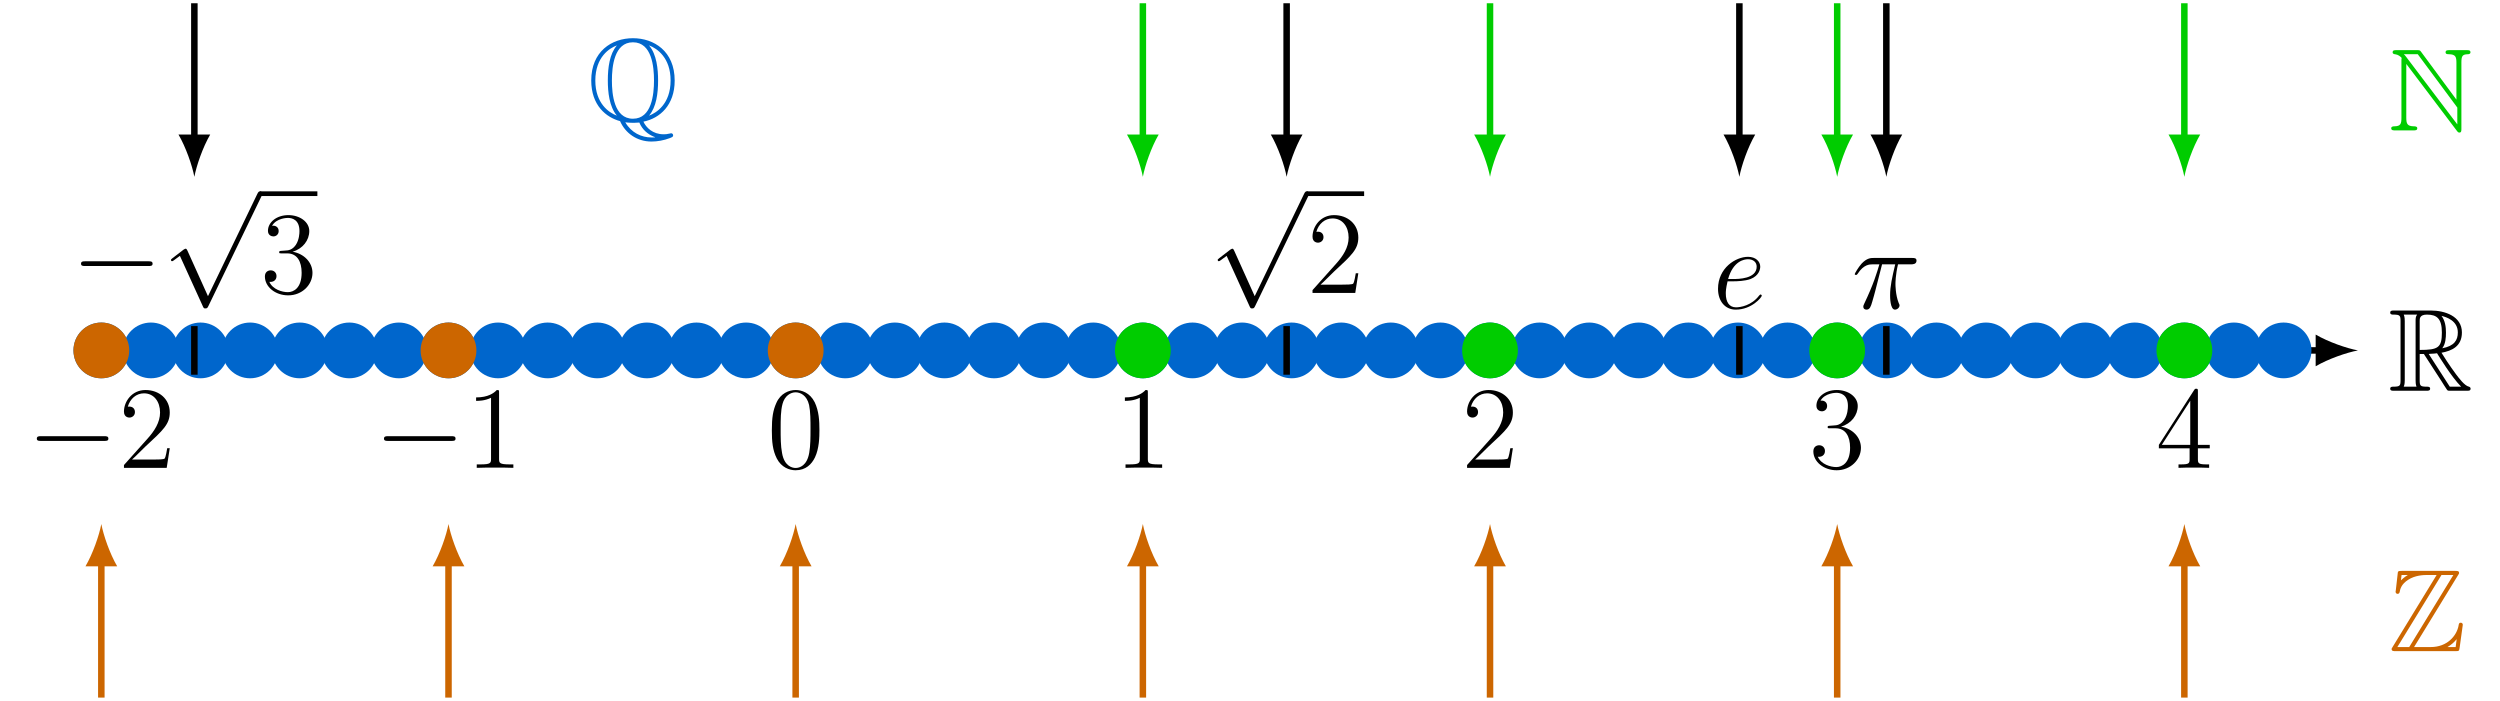 <?xml version="1.0" encoding="UTF-8"?>
<svg xmlns="http://www.w3.org/2000/svg" xmlns:xlink="http://www.w3.org/1999/xlink" width="306.19" height="85.836" viewBox="0 0 306.19 85.836">
<defs>
<g>
<g id="glyph-0-0">
<path d="M 9.453 -3.297 C 9.703 -3.297 9.953 -3.297 9.953 -3.578 C 9.953 -3.875 9.703 -3.875 9.453 -3.875 L 1.688 -3.875 C 1.453 -3.875 1.188 -3.875 1.188 -3.578 C 1.188 -3.297 1.453 -3.297 1.688 -3.297 Z M 9.453 -3.297 "/>
</g>
<g id="glyph-0-1">
<path d="M 5.578 12.266 L 3.062 6.688 C 2.953 6.453 2.891 6.453 2.844 6.453 C 2.828 6.453 2.75 6.453 2.594 6.562 L 1.234 7.609 C 1.047 7.75 1.047 7.781 1.047 7.828 C 1.047 7.906 1.094 7.984 1.188 7.984 C 1.281 7.984 1.516 7.781 1.672 7.672 C 1.766 7.609 1.984 7.438 2.141 7.328 L 4.969 13.547 C 5.062 13.766 5.141 13.766 5.266 13.766 C 5.484 13.766 5.516 13.688 5.625 13.484 L 12.141 0 C 12.234 -0.203 12.234 -0.266 12.234 -0.281 C 12.234 -0.438 12.125 -0.578 11.953 -0.578 C 11.828 -0.578 11.734 -0.5 11.625 -0.266 Z M 5.578 12.266 "/>
</g>
<g id="glyph-1-0">
<path d="M 6.312 -2.406 L 6 -2.406 C 5.953 -2.172 5.844 -1.375 5.688 -1.141 C 5.594 -1.016 4.781 -1.016 4.344 -1.016 L 1.688 -1.016 C 2.078 -1.344 2.953 -2.266 3.328 -2.609 C 5.516 -4.625 6.312 -5.359 6.312 -6.781 C 6.312 -8.438 5 -9.531 3.344 -9.531 C 1.672 -9.531 0.703 -8.125 0.703 -6.891 C 0.703 -6.156 1.328 -6.156 1.375 -6.156 C 1.672 -6.156 2.047 -6.375 2.047 -6.828 C 2.047 -7.234 1.781 -7.5 1.375 -7.5 C 1.25 -7.5 1.219 -7.5 1.172 -7.484 C 1.453 -8.469 2.219 -9.125 3.156 -9.125 C 4.375 -9.125 5.125 -8.109 5.125 -6.781 C 5.125 -5.562 4.422 -4.5 3.594 -3.578 L 0.703 -0.344 L 0.703 0 L 5.938 0 Z M 6.312 -2.406 "/>
</g>
<g id="glyph-1-1">
<path d="M 4.125 -9.188 C 4.125 -9.531 4.125 -9.531 3.844 -9.531 C 3.5 -9.156 2.781 -8.625 1.312 -8.625 L 1.312 -8.203 C 1.641 -8.203 2.359 -8.203 3.141 -8.578 L 3.141 -1.109 C 3.141 -0.594 3.094 -0.422 1.844 -0.422 L 1.391 -0.422 L 1.391 0 C 1.781 -0.031 3.172 -0.031 3.641 -0.031 C 4.109 -0.031 5.5 -0.031 5.875 0 L 5.875 -0.422 L 5.438 -0.422 C 4.172 -0.422 4.125 -0.594 4.125 -1.109 Z M 4.125 -9.188 "/>
</g>
<g id="glyph-1-2">
<path d="M 6.422 -4.594 C 6.422 -5.781 6.359 -6.938 5.844 -8.031 C 5.25 -9.219 4.219 -9.531 3.516 -9.531 C 2.688 -9.531 1.656 -9.125 1.141 -7.938 C 0.734 -7.031 0.594 -6.141 0.594 -4.594 C 0.594 -3.203 0.688 -2.156 1.203 -1.141 C 1.766 -0.047 2.75 0.297 3.5 0.297 C 4.75 0.297 5.469 -0.438 5.875 -1.281 C 6.391 -2.359 6.422 -3.766 6.422 -4.594 Z M 3.5 0.016 C 3.047 0.016 2.109 -0.25 1.844 -1.812 C 1.672 -2.672 1.672 -3.766 1.672 -4.766 C 1.672 -5.938 1.672 -7 1.906 -7.844 C 2.156 -8.812 2.891 -9.25 3.5 -9.25 C 4.047 -9.25 4.875 -8.922 5.156 -7.688 C 5.328 -6.875 5.328 -5.734 5.328 -4.766 C 5.328 -3.797 5.328 -2.719 5.172 -1.844 C 4.906 -0.266 4 0.016 3.5 0.016 Z M 3.5 0.016 "/>
</g>
<g id="glyph-1-3">
<path d="M 2.641 -5.156 C 2.391 -5.141 2.344 -5.125 2.344 -4.984 C 2.344 -4.844 2.406 -4.844 2.672 -4.844 L 3.328 -4.844 C 4.547 -4.844 5.094 -3.844 5.094 -2.469 C 5.094 -0.594 4.109 -0.094 3.406 -0.094 C 2.719 -0.094 1.547 -0.422 1.141 -1.359 C 1.594 -1.297 2.016 -1.547 2.016 -2.062 C 2.016 -2.484 1.703 -2.766 1.312 -2.766 C 0.969 -2.766 0.594 -2.562 0.594 -2.016 C 0.594 -0.75 1.859 0.297 3.453 0.297 C 5.156 0.297 6.422 -1 6.422 -2.453 C 6.422 -3.766 5.359 -4.812 3.984 -5.047 C 5.234 -5.406 6.031 -6.453 6.031 -7.578 C 6.031 -8.703 4.859 -9.531 3.469 -9.531 C 2.031 -9.531 0.969 -8.656 0.969 -7.609 C 0.969 -7.047 1.422 -6.922 1.641 -6.922 C 1.938 -6.922 2.281 -7.141 2.281 -7.578 C 2.281 -8.031 1.938 -8.234 1.625 -8.234 C 1.531 -8.234 1.5 -8.234 1.469 -8.219 C 2.016 -9.188 3.359 -9.188 3.422 -9.188 C 3.906 -9.188 4.828 -8.984 4.828 -7.578 C 4.828 -7.297 4.797 -6.5 4.375 -5.875 C 3.938 -5.25 3.453 -5.203 3.062 -5.188 Z M 2.641 -5.156 "/>
</g>
<g id="glyph-1-4">
<path d="M 5.172 -9.344 C 5.172 -9.609 5.172 -9.688 4.984 -9.688 C 4.859 -9.688 4.812 -9.688 4.703 -9.516 L 0.391 -2.812 L 0.391 -2.391 L 4.156 -2.391 L 4.156 -1.094 C 4.156 -0.562 4.125 -0.422 3.078 -0.422 L 2.797 -0.422 L 2.797 0 C 3.125 -0.031 4.266 -0.031 4.656 -0.031 C 5.062 -0.031 6.203 -0.031 6.547 0 L 6.547 -0.422 L 6.25 -0.422 C 5.219 -0.422 5.172 -0.562 5.172 -1.094 L 5.172 -2.391 L 6.625 -2.391 L 6.625 -2.812 L 5.172 -2.812 Z M 4.234 -8.219 L 4.234 -2.812 L 0.75 -2.812 Z M 4.234 -8.219 "/>
</g>
<g id="glyph-2-0">
<path d="M 2.562 -3.328 C 2.953 -3.328 3.938 -3.359 4.625 -3.609 C 5.703 -4.031 5.812 -4.859 5.812 -5.125 C 5.812 -5.75 5.266 -6.328 4.312 -6.328 C 2.812 -6.328 0.641 -4.969 0.641 -2.406 C 0.641 -0.906 1.5 0.141 2.812 0.141 C 4.766 0.141 6 -1.375 6 -1.562 C 6 -1.656 5.906 -1.719 5.859 -1.719 C 5.812 -1.719 5.797 -1.703 5.672 -1.578 C 4.75 -0.359 3.391 -0.141 2.844 -0.141 C 2.016 -0.141 1.594 -0.781 1.594 -1.844 C 1.594 -2.047 1.594 -2.406 1.812 -3.328 Z M 1.875 -3.609 C 2.5 -5.828 3.859 -6.031 4.312 -6.031 C 4.953 -6.031 5.375 -5.672 5.375 -5.125 C 5.375 -3.609 3.078 -3.609 2.484 -3.609 Z M 1.875 -3.609 "/>
</g>
<g id="glyph-2-1">
<path d="M 3.719 -5.406 L 5.328 -5.406 C 4.953 -3.797 4.703 -2.75 4.703 -1.609 C 4.703 -1.406 4.703 0.141 5.297 0.141 C 5.594 0.141 5.859 -0.125 5.859 -0.375 C 5.859 -0.438 5.859 -0.469 5.75 -0.688 C 5.359 -1.672 5.359 -2.906 5.359 -3.016 C 5.359 -3.094 5.359 -4.109 5.672 -5.406 L 7.266 -5.406 C 7.453 -5.406 7.938 -5.406 7.938 -5.859 C 7.938 -6.188 7.656 -6.188 7.406 -6.188 L 2.688 -6.188 C 2.359 -6.188 1.859 -6.188 1.203 -5.484 C 0.828 -5.062 0.375 -4.297 0.375 -4.219 C 0.375 -4.125 0.438 -4.109 0.531 -4.109 C 0.625 -4.109 0.641 -4.141 0.719 -4.234 C 1.469 -5.406 2.203 -5.406 2.562 -5.406 L 3.391 -5.406 C 3.062 -4.328 2.719 -3.078 1.531 -0.578 C 1.422 -0.344 1.422 -0.312 1.422 -0.234 C 1.422 0.078 1.672 0.141 1.812 0.141 C 2.219 0.141 2.344 -0.234 2.516 -0.828 C 2.734 -1.562 2.734 -1.594 2.891 -2.172 Z M 3.719 -5.406 "/>
</g>
<g id="glyph-3-0">
<path d="M 3.844 -4.5 L 4.359 -4.5 L 6.516 -1.172 C 6.656 -0.953 7 -0.391 7.156 -0.172 C 7.266 0 7.297 0 7.625 0 L 9.609 0 C 9.875 0 10.078 0 10.078 -0.266 C 10.078 -0.375 10 -0.469 9.875 -0.5 C 9.344 -0.609 8.641 -1.562 8.297 -2.016 C 8.188 -2.172 7.469 -3.109 6.516 -4.656 C 7.781 -4.891 9.016 -5.438 9.016 -7.141 C 9.016 -9.141 6.906 -9.828 5.219 -9.828 L 0.719 -9.828 C 0.453 -9.828 0.234 -9.828 0.234 -9.562 C 0.234 -9.328 0.5 -9.328 0.609 -9.328 C 1.438 -9.328 1.5 -9.219 1.5 -8.5 L 1.5 -1.312 C 1.5 -0.609 1.438 -0.5 0.609 -0.5 C 0.5 -0.5 0.234 -0.5 0.234 -0.266 C 0.234 0 0.453 0 0.719 0 L 4.641 0 C 4.906 0 5.125 0 5.125 -0.266 C 5.125 -0.5 4.875 -0.5 4.719 -0.5 C 3.906 -0.5 3.844 -0.609 3.844 -1.312 Z M 6.609 -5.203 C 7.016 -5.734 7.062 -6.5 7.062 -7.125 C 7.062 -7.812 6.969 -8.578 6.516 -9.172 C 7.094 -9.031 8.516 -8.594 8.516 -7.141 C 8.516 -6.203 8.094 -5.484 6.609 -5.203 Z M 3.844 -8.547 C 3.844 -8.844 3.844 -9.328 4.734 -9.328 C 5.953 -9.328 6.562 -8.828 6.562 -7.125 C 6.562 -5.281 6.109 -5 3.844 -5 Z M 1.891 -0.5 C 2.016 -0.766 2.016 -1.156 2.016 -1.297 L 2.016 -8.531 C 2.016 -8.672 2.016 -9.062 1.891 -9.328 L 3.531 -9.328 C 3.344 -9.094 3.344 -8.812 3.344 -8.594 L 3.344 -1.297 C 3.344 -1.141 3.344 -0.766 3.453 -0.5 Z M 4.953 -4.5 C 5.047 -4.516 5.109 -4.531 5.219 -4.531 C 5.438 -4.531 5.75 -4.562 5.969 -4.594 C 6.188 -4.25 7.734 -1.688 8.922 -0.5 L 7.531 -0.5 Z M 4.953 -4.5 "/>
</g>
<g id="glyph-3-1">
<path d="M 1.609 -8.531 L 1.609 -1.531 C 1.609 -0.781 1.484 -0.516 0.766 -0.5 C 0.609 -0.5 0.359 -0.484 0.359 -0.266 C 0.359 0 0.594 0 0.844 0 L 3.062 0 C 3.328 0 3.547 0 3.547 -0.266 C 3.547 -0.484 3.312 -0.5 3.109 -0.5 C 2.328 -0.516 2.203 -0.812 2.203 -1.562 L 2.203 -8.141 L 8.406 0.062 C 8.531 0.234 8.609 0.266 8.703 0.266 C 8.953 0.266 8.953 0.047 8.953 -0.203 L 8.953 -8.312 C 8.953 -9.109 9.078 -9.312 9.734 -9.328 C 9.828 -9.328 10.062 -9.344 10.062 -9.562 C 10.062 -9.828 9.859 -9.828 9.594 -9.828 L 7.5 -9.828 C 7.25 -9.828 7.016 -9.828 7.016 -9.562 C 7.016 -9.328 7.266 -9.328 7.438 -9.328 C 8.234 -9.312 8.344 -9.016 8.344 -8.266 L 8.344 -3.766 L 4.016 -9.625 C 3.875 -9.828 3.828 -9.828 3.5 -9.828 L 1 -9.828 C 0.75 -9.828 0.531 -9.828 0.531 -9.562 C 0.531 -9.359 0.75 -9.328 0.828 -9.328 C 1.219 -9.281 1.484 -9.047 1.641 -8.875 C 1.609 -8.766 1.609 -8.734 1.609 -8.531 Z M 8.453 -0.734 L 2.203 -8.984 C 2.062 -9.156 2.062 -9.188 1.906 -9.328 L 3.609 -9.328 L 8.453 -2.797 Z M 8.453 -0.734 "/>
</g>
<g id="glyph-3-2">
<path d="M 8.547 -9.312 C 8.672 -9.5 8.672 -9.531 8.672 -9.562 C 8.672 -9.828 8.469 -9.828 8.203 -9.828 L 1.641 -9.828 C 1.172 -9.828 1.172 -9.781 1.141 -9.406 L 0.922 -7.469 L 0.891 -7.281 C 0.891 -7.078 1.047 -7.016 1.141 -7.016 C 1.281 -7.016 1.359 -7.109 1.391 -7.234 C 1.453 -7.578 1.578 -8.203 2.453 -8.75 C 3.266 -9.281 4.281 -9.328 4.766 -9.328 L 5.922 -9.328 L 0.531 -0.516 C 0.406 -0.328 0.406 -0.297 0.406 -0.266 C 0.406 0 0.625 0 0.891 0 L 8.25 0 C 8.672 0 8.672 -0.031 8.734 -0.406 L 9.125 -3.234 C 9.125 -3.391 9 -3.484 8.875 -3.484 C 8.656 -3.484 8.641 -3.344 8.594 -3.062 C 8.344 -1.875 7.234 -0.5 5.188 -0.5 L 3.156 -0.5 Z M 1.625 -9.328 L 2.375 -9.328 L 2.375 -9.312 C 2 -9.094 1.719 -8.828 1.547 -8.672 Z M 6.516 -9.328 L 7.969 -9.328 L 2.562 -0.5 L 1.109 -0.5 Z M 7.266 -0.516 C 7.672 -0.75 8.047 -1.062 8.375 -1.469 C 8.344 -1.172 8.312 -1.016 8.25 -0.5 L 7.266 -0.5 Z M 7.266 -0.516 "/>
</g>
<g id="glyph-3-3">
<path d="M 6.859 0.125 C 8.875 -0.281 10.688 -1.891 10.688 -4.906 C 10.688 -8.516 8.141 -10.094 5.578 -10.094 C 2.953 -10.094 0.469 -8.453 0.469 -4.922 C 0.469 -1.844 2.312 -0.391 4 0.062 C 4.641 1.531 6.062 2.562 7.844 2.562 C 8.562 2.562 9.359 2.422 10.094 2.141 C 10.359 2.031 10.5 1.984 10.5 1.812 C 10.5 1.641 10.375 1.547 10.25 1.547 C 10.234 1.547 10.219 1.547 10.109 1.578 C 9.703 1.672 9.547 1.672 9.328 1.672 C 8 1.672 7.188 0.844 6.859 0.125 Z M 3.594 -9.188 C 2.719 -8.172 2.5 -6.5 2.5 -4.922 C 2.5 -3.516 2.672 -1.719 3.609 -0.609 C 2.625 -0.969 0.969 -2.125 0.969 -4.906 C 0.969 -7.828 2.75 -8.891 3.578 -9.203 Z M 7.578 -9.203 C 8.531 -8.844 10.188 -7.703 10.188 -4.922 C 10.188 -2 8.406 -0.938 7.547 -0.609 C 8.438 -1.656 8.656 -3.328 8.656 -4.906 C 8.656 -6.312 8.484 -8.109 7.562 -9.188 Z M 5.578 -0.234 C 3.25 -0.234 3 -3.266 3 -4.906 C 3 -6.625 3.281 -9.594 5.578 -9.594 C 7.906 -9.594 8.156 -6.562 8.156 -4.922 C 8.156 -3.203 7.875 -0.234 5.578 -0.234 Z M 4.641 0.203 C 5.031 0.266 5.562 0.266 5.578 0.266 C 5.656 0.266 5.953 0.266 6.359 0.234 C 6.734 1.141 7.422 1.672 8.141 1.969 C 8.281 2.016 8.297 2.016 8.297 2.031 C 8.297 2.062 8.031 2.062 7.844 2.062 C 6.625 2.062 5.375 1.484 4.641 0.203 Z M 4.641 0.203 "/>
</g>
</g>
<clipPath id="clip-0">
<path clip-rule="nonzero" d="M 12 68 L 13 68 L 13 85.836 L 12 85.836 Z M 12 68 "/>
</clipPath>
<clipPath id="clip-1">
<path clip-rule="nonzero" d="M 54 68 L 56 68 L 56 85.836 L 54 85.836 Z M 54 68 "/>
</clipPath>
<clipPath id="clip-2">
<path clip-rule="nonzero" d="M 97 68 L 98 68 L 98 85.836 L 97 85.836 Z M 97 68 "/>
</clipPath>
<clipPath id="clip-3">
<path clip-rule="nonzero" d="M 139 68 L 141 68 L 141 85.836 L 139 85.836 Z M 139 68 "/>
</clipPath>
<clipPath id="clip-4">
<path clip-rule="nonzero" d="M 182 68 L 183 68 L 183 85.836 L 182 85.836 Z M 182 68 "/>
</clipPath>
<clipPath id="clip-5">
<path clip-rule="nonzero" d="M 224 68 L 226 68 L 226 85.836 L 224 85.836 Z M 224 68 "/>
</clipPath>
<clipPath id="clip-6">
<path clip-rule="nonzero" d="M 267 68 L 268 68 L 268 85.836 L 267 85.836 Z M 267 68 "/>
</clipPath>
</defs>
<path fill="none" stroke-width="0.797" stroke-linecap="butt" stroke-linejoin="miter" stroke="rgb(0%, 0%, 0%)" stroke-opacity="1" stroke-miterlimit="10" d="M -85.041 0 L 186.678 0 " transform="matrix(1, 0, 0, -1, 97.451, 42.918)"/>
<path fill-rule="nonzero" fill="rgb(0%, 0%, 0%)" fill-opacity="1" d="M 288.793 42.918 C 287.41 42.66 285.164 41.883 283.613 40.977 L 283.613 44.859 C 285.164 43.953 287.41 43.176 288.793 42.918 "/>
<path fill-rule="nonzero" fill="rgb(0%, 40.015%, 79.999%)" fill-opacity="1" stroke-width="1.196" stroke-linecap="butt" stroke-linejoin="miter" stroke="rgb(0%, 40.015%, 79.999%)" stroke-opacity="1" stroke-miterlimit="10" d="M -82.221 0 C -82.221 1.555 -83.482 2.816 -85.041 2.816 C -86.596 2.816 -87.857 1.555 -87.857 0 C -87.857 -1.555 -86.596 -2.816 -85.041 -2.816 C -83.482 -2.816 -82.221 -1.555 -82.221 0 Z M -82.221 0 " transform="matrix(1, 0, 0, -1, 97.451, 42.918)"/>
<path fill-rule="nonzero" fill="rgb(0%, 40.015%, 79.999%)" fill-opacity="1" stroke-width="1.196" stroke-linecap="butt" stroke-linejoin="miter" stroke="rgb(0%, 40.015%, 79.999%)" stroke-opacity="1" stroke-miterlimit="10" d="M -76.146 0 C -76.146 1.555 -77.408 2.816 -78.967 2.816 C -80.521 2.816 -81.783 1.555 -81.783 0 C -81.783 -1.555 -80.521 -2.816 -78.967 -2.816 C -77.408 -2.816 -76.146 -1.555 -76.146 0 Z M -76.146 0 " transform="matrix(1, 0, 0, -1, 97.451, 42.918)"/>
<path fill-rule="nonzero" fill="rgb(0%, 40.015%, 79.999%)" fill-opacity="1" stroke-width="1.196" stroke-linecap="butt" stroke-linejoin="miter" stroke="rgb(0%, 40.015%, 79.999%)" stroke-opacity="1" stroke-miterlimit="10" d="M -70.072 0 C -70.072 1.555 -71.334 2.816 -72.892 2.816 C -74.447 2.816 -75.709 1.555 -75.709 0 C -75.709 -1.555 -74.447 -2.816 -72.892 -2.816 C -71.334 -2.816 -70.072 -1.555 -70.072 0 Z M -70.072 0 " transform="matrix(1, 0, 0, -1, 97.451, 42.918)"/>
<path fill-rule="nonzero" fill="rgb(0%, 40.015%, 79.999%)" fill-opacity="1" stroke-width="1.196" stroke-linecap="butt" stroke-linejoin="miter" stroke="rgb(0%, 40.015%, 79.999%)" stroke-opacity="1" stroke-miterlimit="10" d="M -63.998 0 C -63.998 1.555 -65.26 2.816 -66.818 2.816 C -68.373 2.816 -69.635 1.555 -69.635 0 C -69.635 -1.555 -68.373 -2.816 -66.818 -2.816 C -65.26 -2.816 -63.998 -1.555 -63.998 0 Z M -63.998 0 " transform="matrix(1, 0, 0, -1, 97.451, 42.918)"/>
<path fill-rule="nonzero" fill="rgb(0%, 40.015%, 79.999%)" fill-opacity="1" stroke-width="1.196" stroke-linecap="butt" stroke-linejoin="miter" stroke="rgb(0%, 40.015%, 79.999%)" stroke-opacity="1" stroke-miterlimit="10" d="M -57.924 0 C -57.924 1.555 -59.185 2.816 -60.744 2.816 C -62.299 2.816 -63.56 1.555 -63.56 0 C -63.56 -1.555 -62.299 -2.816 -60.744 -2.816 C -59.185 -2.816 -57.924 -1.555 -57.924 0 Z M -57.924 0 " transform="matrix(1, 0, 0, -1, 97.451, 42.918)"/>
<path fill-rule="nonzero" fill="rgb(0%, 40.015%, 79.999%)" fill-opacity="1" stroke-width="1.196" stroke-linecap="butt" stroke-linejoin="miter" stroke="rgb(0%, 40.015%, 79.999%)" stroke-opacity="1" stroke-miterlimit="10" d="M -51.849 0 C -51.849 1.555 -53.111 2.816 -54.67 2.816 C -56.224 2.816 -57.486 1.555 -57.486 0 C -57.486 -1.555 -56.224 -2.816 -54.67 -2.816 C -53.111 -2.816 -51.849 -1.555 -51.849 0 Z M -51.849 0 " transform="matrix(1, 0, 0, -1, 97.451, 42.918)"/>
<path fill-rule="nonzero" fill="rgb(0%, 40.015%, 79.999%)" fill-opacity="1" stroke-width="1.196" stroke-linecap="butt" stroke-linejoin="miter" stroke="rgb(0%, 40.015%, 79.999%)" stroke-opacity="1" stroke-miterlimit="10" d="M -45.775 0 C -45.775 1.555 -47.037 2.816 -48.596 2.816 C -50.15 2.816 -51.412 1.555 -51.412 0 C -51.412 -1.555 -50.15 -2.816 -48.596 -2.816 C -47.037 -2.816 -45.775 -1.555 -45.775 0 Z M -45.775 0 " transform="matrix(1, 0, 0, -1, 97.451, 42.918)"/>
<path fill-rule="nonzero" fill="rgb(0%, 40.015%, 79.999%)" fill-opacity="1" stroke-width="1.196" stroke-linecap="butt" stroke-linejoin="miter" stroke="rgb(0%, 40.015%, 79.999%)" stroke-opacity="1" stroke-miterlimit="10" d="M -39.701 0 C -39.701 1.555 -40.963 2.816 -42.521 2.816 C -44.076 2.816 -45.338 1.555 -45.338 0 C -45.338 -1.555 -44.076 -2.816 -42.521 -2.816 C -40.963 -2.816 -39.701 -1.555 -39.701 0 Z M -39.701 0 " transform="matrix(1, 0, 0, -1, 97.451, 42.918)"/>
<path fill-rule="nonzero" fill="rgb(0%, 40.015%, 79.999%)" fill-opacity="1" stroke-width="1.196" stroke-linecap="butt" stroke-linejoin="miter" stroke="rgb(0%, 40.015%, 79.999%)" stroke-opacity="1" stroke-miterlimit="10" d="M -33.627 0 C -33.627 1.555 -34.889 2.816 -36.447 2.816 C -38.002 2.816 -39.264 1.555 -39.264 0 C -39.264 -1.555 -38.002 -2.816 -36.447 -2.816 C -34.889 -2.816 -33.627 -1.555 -33.627 0 Z M -33.627 0 " transform="matrix(1, 0, 0, -1, 97.451, 42.918)"/>
<path fill-rule="nonzero" fill="rgb(0%, 40.015%, 79.999%)" fill-opacity="1" stroke-width="1.196" stroke-linecap="butt" stroke-linejoin="miter" stroke="rgb(0%, 40.015%, 79.999%)" stroke-opacity="1" stroke-miterlimit="10" d="M -27.553 0 C -27.553 1.555 -28.814 2.816 -30.373 2.816 C -31.928 2.816 -33.189 1.555 -33.189 0 C -33.189 -1.555 -31.928 -2.816 -30.373 -2.816 C -28.814 -2.816 -27.553 -1.555 -27.553 0 Z M -27.553 0 " transform="matrix(1, 0, 0, -1, 97.451, 42.918)"/>
<path fill-rule="nonzero" fill="rgb(0%, 40.015%, 79.999%)" fill-opacity="1" stroke-width="1.196" stroke-linecap="butt" stroke-linejoin="miter" stroke="rgb(0%, 40.015%, 79.999%)" stroke-opacity="1" stroke-miterlimit="10" d="M -21.478 0 C -21.478 1.555 -22.74 2.816 -24.299 2.816 C -25.853 2.816 -27.115 1.555 -27.115 0 C -27.115 -1.555 -25.853 -2.816 -24.299 -2.816 C -22.74 -2.816 -21.478 -1.555 -21.478 0 Z M -21.478 0 " transform="matrix(1, 0, 0, -1, 97.451, 42.918)"/>
<path fill-rule="nonzero" fill="rgb(0%, 40.015%, 79.999%)" fill-opacity="1" stroke-width="1.196" stroke-linecap="butt" stroke-linejoin="miter" stroke="rgb(0%, 40.015%, 79.999%)" stroke-opacity="1" stroke-miterlimit="10" d="M -15.404 0 C -15.404 1.555 -16.666 2.816 -18.221 2.816 C -19.779 2.816 -21.041 1.555 -21.041 0 C -21.041 -1.555 -19.779 -2.816 -18.221 -2.816 C -16.666 -2.816 -15.404 -1.555 -15.404 0 Z M -15.404 0 " transform="matrix(1, 0, 0, -1, 97.451, 42.918)"/>
<path fill-rule="nonzero" fill="rgb(0%, 40.015%, 79.999%)" fill-opacity="1" stroke-width="1.196" stroke-linecap="butt" stroke-linejoin="miter" stroke="rgb(0%, 40.015%, 79.999%)" stroke-opacity="1" stroke-miterlimit="10" d="M -9.33 0 C -9.33 1.555 -10.592 2.816 -12.146 2.816 C -13.705 2.816 -14.967 1.555 -14.967 0 C -14.967 -1.555 -13.705 -2.816 -12.146 -2.816 C -10.592 -2.816 -9.33 -1.555 -9.33 0 Z M -9.33 0 " transform="matrix(1, 0, 0, -1, 97.451, 42.918)"/>
<path fill-rule="nonzero" fill="rgb(0%, 40.015%, 79.999%)" fill-opacity="1" stroke-width="1.196" stroke-linecap="butt" stroke-linejoin="miter" stroke="rgb(0%, 40.015%, 79.999%)" stroke-opacity="1" stroke-miterlimit="10" d="M -3.256 0 C -3.256 1.555 -4.517 2.816 -6.076 2.816 C -7.631 2.816 -8.892 1.555 -8.892 0 C -8.892 -1.555 -7.631 -2.816 -6.076 -2.816 C -4.517 -2.816 -3.256 -1.555 -3.256 0 Z M -3.256 0 " transform="matrix(1, 0, 0, -1, 97.451, 42.918)"/>
<path fill-rule="nonzero" fill="rgb(0%, 40.015%, 79.999%)" fill-opacity="1" stroke-width="1.196" stroke-linecap="butt" stroke-linejoin="miter" stroke="rgb(0%, 40.015%, 79.999%)" stroke-opacity="1" stroke-miterlimit="10" d="M 2.819 0 C 2.819 1.555 1.557 2.816 -0.002 2.816 C -1.556 2.816 -2.818 1.555 -2.818 0 C -2.818 -1.555 -1.556 -2.816 -0.002 -2.816 C 1.557 -2.816 2.819 -1.555 2.819 0 Z M 2.819 0 " transform="matrix(1, 0, 0, -1, 97.451, 42.918)"/>
<path fill-rule="nonzero" fill="rgb(0%, 40.015%, 79.999%)" fill-opacity="1" stroke-width="1.196" stroke-linecap="butt" stroke-linejoin="miter" stroke="rgb(0%, 40.015%, 79.999%)" stroke-opacity="1" stroke-miterlimit="10" d="M 8.893 0 C 8.893 1.555 7.631 2.816 6.072 2.816 C 4.518 2.816 3.256 1.555 3.256 0 C 3.256 -1.555 4.518 -2.816 6.072 -2.816 C 7.631 -2.816 8.893 -1.555 8.893 0 Z M 8.893 0 " transform="matrix(1, 0, 0, -1, 97.451, 42.918)"/>
<path fill-rule="nonzero" fill="rgb(0%, 40.015%, 79.999%)" fill-opacity="1" stroke-width="1.196" stroke-linecap="butt" stroke-linejoin="miter" stroke="rgb(0%, 40.015%, 79.999%)" stroke-opacity="1" stroke-miterlimit="10" d="M 14.967 0 C 14.967 1.555 13.705 2.816 12.147 2.816 C 10.592 2.816 9.33 1.555 9.33 0 C 9.33 -1.555 10.592 -2.816 12.147 -2.816 C 13.705 -2.816 14.967 -1.555 14.967 0 Z M 14.967 0 " transform="matrix(1, 0, 0, -1, 97.451, 42.918)"/>
<path fill-rule="nonzero" fill="rgb(0%, 40.015%, 79.999%)" fill-opacity="1" stroke-width="1.196" stroke-linecap="butt" stroke-linejoin="miter" stroke="rgb(0%, 40.015%, 79.999%)" stroke-opacity="1" stroke-miterlimit="10" d="M 21.041 0 C 21.041 1.555 19.779 2.816 18.221 2.816 C 16.666 2.816 15.404 1.555 15.404 0 C 15.404 -1.555 16.666 -2.816 18.221 -2.816 C 19.779 -2.816 21.041 -1.555 21.041 0 Z M 21.041 0 " transform="matrix(1, 0, 0, -1, 97.451, 42.918)"/>
<path fill-rule="nonzero" fill="rgb(0%, 40.015%, 79.999%)" fill-opacity="1" stroke-width="1.196" stroke-linecap="butt" stroke-linejoin="miter" stroke="rgb(0%, 40.015%, 79.999%)" stroke-opacity="1" stroke-miterlimit="10" d="M 27.115 0 C 27.115 1.555 25.854 2.816 24.299 2.816 C 22.74 2.816 21.479 1.555 21.479 0 C 21.479 -1.555 22.74 -2.816 24.299 -2.816 C 25.854 -2.816 27.115 -1.555 27.115 0 Z M 27.115 0 " transform="matrix(1, 0, 0, -1, 97.451, 42.918)"/>
<path fill-rule="nonzero" fill="rgb(0%, 40.015%, 79.999%)" fill-opacity="1" stroke-width="1.196" stroke-linecap="butt" stroke-linejoin="miter" stroke="rgb(0%, 40.015%, 79.999%)" stroke-opacity="1" stroke-miterlimit="10" d="M 33.19 0 C 33.19 1.555 31.928 2.816 30.373 2.816 C 28.815 2.816 27.553 1.555 27.553 0 C 27.553 -1.555 28.815 -2.816 30.373 -2.816 C 31.928 -2.816 33.19 -1.555 33.19 0 Z M 33.19 0 " transform="matrix(1, 0, 0, -1, 97.451, 42.918)"/>
<path fill-rule="nonzero" fill="rgb(0%, 40.015%, 79.999%)" fill-opacity="1" stroke-width="1.196" stroke-linecap="butt" stroke-linejoin="miter" stroke="rgb(0%, 40.015%, 79.999%)" stroke-opacity="1" stroke-miterlimit="10" d="M 39.264 0 C 39.264 1.555 38.002 2.816 36.444 2.816 C 34.889 2.816 33.627 1.555 33.627 0 C 33.627 -1.555 34.889 -2.816 36.444 -2.816 C 38.002 -2.816 39.264 -1.555 39.264 0 Z M 39.264 0 " transform="matrix(1, 0, 0, -1, 97.451, 42.918)"/>
<path fill-rule="nonzero" fill="rgb(0%, 40.015%, 79.999%)" fill-opacity="1" stroke-width="1.196" stroke-linecap="butt" stroke-linejoin="miter" stroke="rgb(0%, 40.015%, 79.999%)" stroke-opacity="1" stroke-miterlimit="10" d="M 45.338 0 C 45.338 1.555 44.076 2.816 42.522 2.816 C 40.963 2.816 39.701 1.555 39.701 0 C 39.701 -1.555 40.963 -2.816 42.522 -2.816 C 44.076 -2.816 45.338 -1.555 45.338 0 Z M 45.338 0 " transform="matrix(1, 0, 0, -1, 97.451, 42.918)"/>
<path fill-rule="nonzero" fill="rgb(0%, 40.015%, 79.999%)" fill-opacity="1" stroke-width="1.196" stroke-linecap="butt" stroke-linejoin="miter" stroke="rgb(0%, 40.015%, 79.999%)" stroke-opacity="1" stroke-miterlimit="10" d="M 51.412 0 C 51.412 1.555 50.151 2.816 48.596 2.816 C 47.037 2.816 45.776 1.555 45.776 0 C 45.776 -1.555 47.037 -2.816 48.596 -2.816 C 50.151 -2.816 51.412 -1.555 51.412 0 Z M 51.412 0 " transform="matrix(1, 0, 0, -1, 97.451, 42.918)"/>
<path fill-rule="nonzero" fill="rgb(0%, 40.015%, 79.999%)" fill-opacity="1" stroke-width="1.196" stroke-linecap="butt" stroke-linejoin="miter" stroke="rgb(0%, 40.015%, 79.999%)" stroke-opacity="1" stroke-miterlimit="10" d="M 57.486 0 C 57.486 1.555 56.225 2.816 54.67 2.816 C 53.111 2.816 51.85 1.555 51.85 0 C 51.85 -1.555 53.111 -2.816 54.67 -2.816 C 56.225 -2.816 57.486 -1.555 57.486 0 Z M 57.486 0 " transform="matrix(1, 0, 0, -1, 97.451, 42.918)"/>
<path fill-rule="nonzero" fill="rgb(0%, 40.015%, 79.999%)" fill-opacity="1" stroke-width="1.196" stroke-linecap="butt" stroke-linejoin="miter" stroke="rgb(0%, 40.015%, 79.999%)" stroke-opacity="1" stroke-miterlimit="10" d="M 63.561 0 C 63.561 1.555 62.299 2.816 60.744 2.816 C 59.186 2.816 57.924 1.555 57.924 0 C 57.924 -1.555 59.186 -2.816 60.744 -2.816 C 62.299 -2.816 63.561 -1.555 63.561 0 Z M 63.561 0 " transform="matrix(1, 0, 0, -1, 97.451, 42.918)"/>
<path fill-rule="nonzero" fill="rgb(0%, 40.015%, 79.999%)" fill-opacity="1" stroke-width="1.196" stroke-linecap="butt" stroke-linejoin="miter" stroke="rgb(0%, 40.015%, 79.999%)" stroke-opacity="1" stroke-miterlimit="10" d="M 69.635 0 C 69.635 1.555 68.373 2.816 66.819 2.816 C 65.26 2.816 63.998 1.555 63.998 0 C 63.998 -1.555 65.26 -2.816 66.819 -2.816 C 68.373 -2.816 69.635 -1.555 69.635 0 Z M 69.635 0 " transform="matrix(1, 0, 0, -1, 97.451, 42.918)"/>
<path fill-rule="nonzero" fill="rgb(0%, 40.015%, 79.999%)" fill-opacity="1" stroke-width="1.196" stroke-linecap="butt" stroke-linejoin="miter" stroke="rgb(0%, 40.015%, 79.999%)" stroke-opacity="1" stroke-miterlimit="10" d="M 75.709 0 C 75.709 1.555 74.447 2.816 72.893 2.816 C 71.334 2.816 70.072 1.555 70.072 0 C 70.072 -1.555 71.334 -2.816 72.893 -2.816 C 74.447 -2.816 75.709 -1.555 75.709 0 Z M 75.709 0 " transform="matrix(1, 0, 0, -1, 97.451, 42.918)"/>
<path fill-rule="nonzero" fill="rgb(0%, 40.015%, 79.999%)" fill-opacity="1" stroke-width="1.196" stroke-linecap="butt" stroke-linejoin="miter" stroke="rgb(0%, 40.015%, 79.999%)" stroke-opacity="1" stroke-miterlimit="10" d="M 81.783 0 C 81.783 1.555 80.522 2.816 78.967 2.816 C 77.408 2.816 76.147 1.555 76.147 0 C 76.147 -1.555 77.408 -2.816 78.967 -2.816 C 80.522 -2.816 81.783 -1.555 81.783 0 Z M 81.783 0 " transform="matrix(1, 0, 0, -1, 97.451, 42.918)"/>
<path fill-rule="nonzero" fill="rgb(0%, 40.015%, 79.999%)" fill-opacity="1" stroke-width="1.196" stroke-linecap="butt" stroke-linejoin="miter" stroke="rgb(0%, 40.015%, 79.999%)" stroke-opacity="1" stroke-miterlimit="10" d="M 87.858 0 C 87.858 1.555 86.596 2.816 85.041 2.816 C 83.483 2.816 82.221 1.555 82.221 0 C 82.221 -1.555 83.483 -2.816 85.041 -2.816 C 86.596 -2.816 87.858 -1.555 87.858 0 Z M 87.858 0 " transform="matrix(1, 0, 0, -1, 97.451, 42.918)"/>
<path fill-rule="nonzero" fill="rgb(0%, 40.015%, 79.999%)" fill-opacity="1" stroke-width="1.196" stroke-linecap="butt" stroke-linejoin="miter" stroke="rgb(0%, 40.015%, 79.999%)" stroke-opacity="1" stroke-miterlimit="10" d="M 93.932 0 C 93.932 1.555 92.67 2.816 91.115 2.816 C 89.557 2.816 88.295 1.555 88.295 0 C 88.295 -1.555 89.557 -2.816 91.115 -2.816 C 92.67 -2.816 93.932 -1.555 93.932 0 Z M 93.932 0 " transform="matrix(1, 0, 0, -1, 97.451, 42.918)"/>
<path fill-rule="nonzero" fill="rgb(0%, 40.015%, 79.999%)" fill-opacity="1" stroke-width="1.196" stroke-linecap="butt" stroke-linejoin="miter" stroke="rgb(0%, 40.015%, 79.999%)" stroke-opacity="1" stroke-miterlimit="10" d="M 100.006 0 C 100.006 1.555 98.744 2.816 97.19 2.816 C 95.631 2.816 94.369 1.555 94.369 0 C 94.369 -1.555 95.631 -2.816 97.19 -2.816 C 98.744 -2.816 100.006 -1.555 100.006 0 Z M 100.006 0 " transform="matrix(1, 0, 0, -1, 97.451, 42.918)"/>
<path fill-rule="nonzero" fill="rgb(0%, 40.015%, 79.999%)" fill-opacity="1" stroke-width="1.196" stroke-linecap="butt" stroke-linejoin="miter" stroke="rgb(0%, 40.015%, 79.999%)" stroke-opacity="1" stroke-miterlimit="10" d="M 106.08 0 C 106.08 1.555 104.819 2.816 103.264 2.816 C 101.705 2.816 100.444 1.555 100.444 0 C 100.444 -1.555 101.705 -2.816 103.264 -2.816 C 104.819 -2.816 106.08 -1.555 106.08 0 Z M 106.08 0 " transform="matrix(1, 0, 0, -1, 97.451, 42.918)"/>
<path fill-rule="nonzero" fill="rgb(0%, 40.015%, 79.999%)" fill-opacity="1" stroke-width="1.196" stroke-linecap="butt" stroke-linejoin="miter" stroke="rgb(0%, 40.015%, 79.999%)" stroke-opacity="1" stroke-miterlimit="10" d="M 112.154 0 C 112.154 1.555 110.893 2.816 109.338 2.816 C 107.779 2.816 106.518 1.555 106.518 0 C 106.518 -1.555 107.779 -2.816 109.338 -2.816 C 110.893 -2.816 112.154 -1.555 112.154 0 Z M 112.154 0 " transform="matrix(1, 0, 0, -1, 97.451, 42.918)"/>
<path fill-rule="nonzero" fill="rgb(0%, 40.015%, 79.999%)" fill-opacity="1" stroke-width="1.196" stroke-linecap="butt" stroke-linejoin="miter" stroke="rgb(0%, 40.015%, 79.999%)" stroke-opacity="1" stroke-miterlimit="10" d="M 118.229 0 C 118.229 1.555 116.967 2.816 115.412 2.816 C 113.854 2.816 112.592 1.555 112.592 0 C 112.592 -1.555 113.854 -2.816 115.412 -2.816 C 116.967 -2.816 118.229 -1.555 118.229 0 Z M 118.229 0 " transform="matrix(1, 0, 0, -1, 97.451, 42.918)"/>
<path fill-rule="nonzero" fill="rgb(0%, 40.015%, 79.999%)" fill-opacity="1" stroke-width="1.196" stroke-linecap="butt" stroke-linejoin="miter" stroke="rgb(0%, 40.015%, 79.999%)" stroke-opacity="1" stroke-miterlimit="10" d="M 124.303 0 C 124.303 1.555 123.041 2.816 121.487 2.816 C 119.928 2.816 118.666 1.555 118.666 0 C 118.666 -1.555 119.928 -2.816 121.487 -2.816 C 123.041 -2.816 124.303 -1.555 124.303 0 Z M 124.303 0 " transform="matrix(1, 0, 0, -1, 97.451, 42.918)"/>
<path fill-rule="nonzero" fill="rgb(0%, 40.015%, 79.999%)" fill-opacity="1" stroke-width="1.196" stroke-linecap="butt" stroke-linejoin="miter" stroke="rgb(0%, 40.015%, 79.999%)" stroke-opacity="1" stroke-miterlimit="10" d="M 130.377 0 C 130.377 1.555 129.115 2.816 127.561 2.816 C 126.006 2.816 124.744 1.555 124.744 0 C 124.744 -1.555 126.006 -2.816 127.561 -2.816 C 129.115 -2.816 130.377 -1.555 130.377 0 Z M 130.377 0 " transform="matrix(1, 0, 0, -1, 97.451, 42.918)"/>
<path fill-rule="nonzero" fill="rgb(0%, 40.015%, 79.999%)" fill-opacity="1" stroke-width="1.196" stroke-linecap="butt" stroke-linejoin="miter" stroke="rgb(0%, 40.015%, 79.999%)" stroke-opacity="1" stroke-miterlimit="10" d="M 136.451 0 C 136.451 1.555 135.19 2.816 133.635 2.816 C 132.08 2.816 130.819 1.555 130.819 0 C 130.819 -1.555 132.08 -2.816 133.635 -2.816 C 135.19 -2.816 136.451 -1.555 136.451 0 Z M 136.451 0 " transform="matrix(1, 0, 0, -1, 97.451, 42.918)"/>
<path fill-rule="nonzero" fill="rgb(0%, 40.015%, 79.999%)" fill-opacity="1" stroke-width="1.196" stroke-linecap="butt" stroke-linejoin="miter" stroke="rgb(0%, 40.015%, 79.999%)" stroke-opacity="1" stroke-miterlimit="10" d="M 142.526 0 C 142.526 1.555 141.264 2.816 139.709 2.816 C 138.151 2.816 136.893 1.555 136.893 0 C 136.893 -1.555 138.151 -2.816 139.709 -2.816 C 141.264 -2.816 142.526 -1.555 142.526 0 Z M 142.526 0 " transform="matrix(1, 0, 0, -1, 97.451, 42.918)"/>
<path fill-rule="nonzero" fill="rgb(0%, 40.015%, 79.999%)" fill-opacity="1" stroke-width="1.196" stroke-linecap="butt" stroke-linejoin="miter" stroke="rgb(0%, 40.015%, 79.999%)" stroke-opacity="1" stroke-miterlimit="10" d="M 148.6 0 C 148.6 1.555 147.338 2.816 145.783 2.816 C 144.225 2.816 142.963 1.555 142.963 0 C 142.963 -1.555 144.225 -2.816 145.783 -2.816 C 147.338 -2.816 148.6 -1.555 148.6 0 Z M 148.6 0 " transform="matrix(1, 0, 0, -1, 97.451, 42.918)"/>
<path fill-rule="nonzero" fill="rgb(0%, 40.015%, 79.999%)" fill-opacity="1" stroke-width="1.196" stroke-linecap="butt" stroke-linejoin="miter" stroke="rgb(0%, 40.015%, 79.999%)" stroke-opacity="1" stroke-miterlimit="10" d="M 154.674 0 C 154.674 1.555 153.412 2.816 151.858 2.816 C 150.303 2.816 149.041 1.555 149.041 0 C 149.041 -1.555 150.303 -2.816 151.858 -2.816 C 153.412 -2.816 154.674 -1.555 154.674 0 Z M 154.674 0 " transform="matrix(1, 0, 0, -1, 97.451, 42.918)"/>
<path fill-rule="nonzero" fill="rgb(0%, 40.015%, 79.999%)" fill-opacity="1" stroke-width="1.196" stroke-linecap="butt" stroke-linejoin="miter" stroke="rgb(0%, 40.015%, 79.999%)" stroke-opacity="1" stroke-miterlimit="10" d="M 160.748 0 C 160.748 1.555 159.487 2.816 157.932 2.816 C 156.377 2.816 155.115 1.555 155.115 0 C 155.115 -1.555 156.377 -2.816 157.932 -2.816 C 159.487 -2.816 160.748 -1.555 160.748 0 Z M 160.748 0 " transform="matrix(1, 0, 0, -1, 97.451, 42.918)"/>
<path fill-rule="nonzero" fill="rgb(0%, 40.015%, 79.999%)" fill-opacity="1" stroke-width="1.196" stroke-linecap="butt" stroke-linejoin="miter" stroke="rgb(0%, 40.015%, 79.999%)" stroke-opacity="1" stroke-miterlimit="10" d="M 166.822 0 C 166.822 1.555 165.561 2.816 164.006 2.816 C 162.451 2.816 161.19 1.555 161.19 0 C 161.19 -1.555 162.451 -2.816 164.006 -2.816 C 165.561 -2.816 166.822 -1.555 166.822 0 Z M 166.822 0 " transform="matrix(1, 0, 0, -1, 97.451, 42.918)"/>
<path fill-rule="nonzero" fill="rgb(0%, 40.015%, 79.999%)" fill-opacity="1" stroke-width="1.196" stroke-linecap="butt" stroke-linejoin="miter" stroke="rgb(0%, 40.015%, 79.999%)" stroke-opacity="1" stroke-miterlimit="10" d="M 172.901 0 C 172.901 1.555 171.639 2.816 170.08 2.816 C 168.526 2.816 167.264 1.555 167.264 0 C 167.264 -1.555 168.526 -2.816 170.08 -2.816 C 171.639 -2.816 172.901 -1.555 172.901 0 Z M 172.901 0 " transform="matrix(1, 0, 0, -1, 97.451, 42.918)"/>
<path fill-rule="nonzero" fill="rgb(0%, 40.015%, 79.999%)" fill-opacity="1" stroke-width="1.196" stroke-linecap="butt" stroke-linejoin="miter" stroke="rgb(0%, 40.015%, 79.999%)" stroke-opacity="1" stroke-miterlimit="10" d="M 178.975 0 C 178.975 1.555 177.713 2.816 176.154 2.816 C 174.6 2.816 173.338 1.555 173.338 0 C 173.338 -1.555 174.6 -2.816 176.154 -2.816 C 177.713 -2.816 178.975 -1.555 178.975 0 Z M 178.975 0 " transform="matrix(1, 0, 0, -1, 97.451, 42.918)"/>
<path fill-rule="nonzero" fill="rgb(0%, 40.015%, 79.999%)" fill-opacity="1" stroke-width="1.196" stroke-linecap="butt" stroke-linejoin="miter" stroke="rgb(0%, 40.015%, 79.999%)" stroke-opacity="1" stroke-miterlimit="10" d="M 185.049 0 C 185.049 1.555 183.787 2.816 182.229 2.816 C 180.674 2.816 179.412 1.555 179.412 0 C 179.412 -1.555 180.674 -2.816 182.229 -2.816 C 183.787 -2.816 185.049 -1.555 185.049 0 Z M 185.049 0 " transform="matrix(1, 0, 0, -1, 97.451, 42.918)"/>
<g fill="rgb(0%, 0%, 0%)" fill-opacity="1">
<use xlink:href="#glyph-0-0" x="3.321" y="57.299"/>
</g>
<g fill="rgb(0%, 0%, 0%)" fill-opacity="1">
<use xlink:href="#glyph-1-0" x="14.479" y="57.299"/>
</g>
<path fill-rule="nonzero" fill="rgb(79.999%, 39.983%, 0%)" fill-opacity="1" stroke-width="1.196" stroke-linecap="butt" stroke-linejoin="miter" stroke="rgb(79.999%, 39.983%, 0%)" stroke-opacity="1" stroke-miterlimit="10" d="M -82.221 0 C -82.221 1.555 -83.482 2.816 -85.041 2.816 C -86.596 2.816 -87.857 1.555 -87.857 0 C -87.857 -1.555 -86.596 -2.816 -85.041 -2.816 C -83.482 -2.816 -82.221 -1.555 -82.221 0 Z M -82.221 0 " transform="matrix(1, 0, 0, -1, 97.451, 42.918)"/>
<g clip-path="url(#clip-0)">
<path fill="none" stroke-width="0.797" stroke-linecap="butt" stroke-linejoin="miter" stroke="rgb(79.999%, 39.983%, 0%)" stroke-opacity="1" stroke-miterlimit="10" d="M -85.041 -42.52 L -85.041 -25.922 " transform="matrix(1, 0, 0, -1, 97.451, 42.918)"/>
</g>
<path fill-rule="nonzero" fill="rgb(79.999%, 39.983%, 0%)" fill-opacity="1" d="M 12.41 64.18 C 12.152 65.559 11.375 67.805 10.469 69.359 L 14.352 69.359 C 13.445 67.805 12.668 65.559 12.41 64.18 "/>
<g fill="rgb(0%, 0%, 0%)" fill-opacity="1">
<use xlink:href="#glyph-0-0" x="45.84" y="57.299"/>
</g>
<g fill="rgb(0%, 0%, 0%)" fill-opacity="1">
<use xlink:href="#glyph-1-1" x="56.999" y="57.299"/>
</g>
<path fill-rule="nonzero" fill="rgb(79.999%, 39.983%, 0%)" fill-opacity="1" stroke-width="1.196" stroke-linecap="butt" stroke-linejoin="miter" stroke="rgb(79.999%, 39.983%, 0%)" stroke-opacity="1" stroke-miterlimit="10" d="M -39.701 0 C -39.701 1.555 -40.963 2.816 -42.521 2.816 C -44.076 2.816 -45.338 1.555 -45.338 0 C -45.338 -1.555 -44.076 -2.816 -42.521 -2.816 C -40.963 -2.816 -39.701 -1.555 -39.701 0 Z M -39.701 0 " transform="matrix(1, 0, 0, -1, 97.451, 42.918)"/>
<g clip-path="url(#clip-1)">
<path fill="none" stroke-width="0.797" stroke-linecap="butt" stroke-linejoin="miter" stroke="rgb(79.999%, 39.983%, 0%)" stroke-opacity="1" stroke-miterlimit="10" d="M -42.521 -42.52 L -42.521 -25.922 " transform="matrix(1, 0, 0, -1, 97.451, 42.918)"/>
</g>
<path fill-rule="nonzero" fill="rgb(79.999%, 39.983%, 0%)" fill-opacity="1" d="M 54.93 64.18 C 54.672 65.559 53.895 67.805 52.988 69.359 L 56.875 69.359 C 55.969 67.805 55.191 65.559 54.93 64.18 "/>
<g fill="rgb(0%, 0%, 0%)" fill-opacity="1">
<use xlink:href="#glyph-1-2" x="93.939" y="57.299"/>
</g>
<path fill-rule="nonzero" fill="rgb(79.999%, 39.983%, 0%)" fill-opacity="1" stroke-width="1.196" stroke-linecap="butt" stroke-linejoin="miter" stroke="rgb(79.999%, 39.983%, 0%)" stroke-opacity="1" stroke-miterlimit="10" d="M 2.819 0 C 2.819 1.555 1.557 2.816 -0.002 2.816 C -1.556 2.816 -2.818 1.555 -2.818 0 C -2.818 -1.555 -1.556 -2.816 -0.002 -2.816 C 1.557 -2.816 2.819 -1.555 2.819 0 Z M 2.819 0 " transform="matrix(1, 0, 0, -1, 97.451, 42.918)"/>
<g clip-path="url(#clip-2)">
<path fill="none" stroke-width="0.797" stroke-linecap="butt" stroke-linejoin="miter" stroke="rgb(79.999%, 39.983%, 0%)" stroke-opacity="1" stroke-miterlimit="10" d="M -0.002 -42.52 L -0.002 -25.922 " transform="matrix(1, 0, 0, -1, 97.451, 42.918)"/>
</g>
<path fill-rule="nonzero" fill="rgb(79.999%, 39.983%, 0%)" fill-opacity="1" d="M 97.449 64.18 C 97.191 65.559 96.414 67.805 95.508 69.359 L 99.395 69.359 C 98.488 67.805 97.711 65.559 97.449 64.18 "/>
<g fill="rgb(0%, 0%, 0%)" fill-opacity="1">
<use xlink:href="#glyph-1-1" x="136.459" y="57.299"/>
</g>
<path fill-rule="nonzero" fill="rgb(0.014%, 79.999%, 0%)" fill-opacity="1" stroke-width="1.196" stroke-linecap="butt" stroke-linejoin="miter" stroke="rgb(0.014%, 79.999%, 0%)" stroke-opacity="1" stroke-miterlimit="10" d="M 45.338 0 C 45.338 1.555 44.076 2.816 42.522 2.816 C 40.963 2.816 39.701 1.555 39.701 0 C 39.701 -1.555 40.963 -2.816 42.522 -2.816 C 44.076 -2.816 45.338 -1.555 45.338 0 Z M 45.338 0 " transform="matrix(1, 0, 0, -1, 97.451, 42.918)"/>
<g clip-path="url(#clip-3)">
<path fill="none" stroke-width="0.797" stroke-linecap="butt" stroke-linejoin="miter" stroke="rgb(79.999%, 39.983%, 0%)" stroke-opacity="1" stroke-miterlimit="10" d="M 42.522 -42.52 L 42.522 -25.922 " transform="matrix(1, 0, 0, -1, 97.451, 42.918)"/>
</g>
<path fill-rule="nonzero" fill="rgb(79.999%, 39.983%, 0%)" fill-opacity="1" d="M 139.973 64.18 C 139.711 65.559 138.934 67.805 138.027 69.359 L 141.914 69.359 C 141.008 67.805 140.23 65.559 139.973 64.18 "/>
<path fill="none" stroke-width="0.797" stroke-linecap="butt" stroke-linejoin="miter" stroke="rgb(0.014%, 79.999%, 0%)" stroke-opacity="1" stroke-miterlimit="10" d="M 42.522 42.52 L 42.522 25.922 " transform="matrix(1, 0, 0, -1, 97.451, 42.918)"/>
<path fill-rule="nonzero" fill="rgb(0.014%, 79.999%, 0%)" fill-opacity="1" d="M 139.973 21.656 C 140.23 20.277 141.008 18.031 141.914 16.477 L 138.027 16.477 C 138.934 18.031 139.711 20.277 139.973 21.656 "/>
<g fill="rgb(0%, 0%, 0%)" fill-opacity="1">
<use xlink:href="#glyph-1-0" x="178.979" y="57.299"/>
</g>
<path fill-rule="nonzero" fill="rgb(0.014%, 79.999%, 0%)" fill-opacity="1" stroke-width="1.196" stroke-linecap="butt" stroke-linejoin="miter" stroke="rgb(0.014%, 79.999%, 0%)" stroke-opacity="1" stroke-miterlimit="10" d="M 87.858 0 C 87.858 1.555 86.596 2.816 85.041 2.816 C 83.483 2.816 82.221 1.555 82.221 0 C 82.221 -1.555 83.483 -2.816 85.041 -2.816 C 86.596 -2.816 87.858 -1.555 87.858 0 Z M 87.858 0 " transform="matrix(1, 0, 0, -1, 97.451, 42.918)"/>
<g clip-path="url(#clip-4)">
<path fill="none" stroke-width="0.797" stroke-linecap="butt" stroke-linejoin="miter" stroke="rgb(79.999%, 39.983%, 0%)" stroke-opacity="1" stroke-miterlimit="10" d="M 85.041 -42.52 L 85.041 -25.922 " transform="matrix(1, 0, 0, -1, 97.451, 42.918)"/>
</g>
<path fill-rule="nonzero" fill="rgb(79.999%, 39.983%, 0%)" fill-opacity="1" d="M 182.492 64.18 C 182.23 65.559 181.457 67.805 180.547 69.359 L 184.434 69.359 C 183.527 67.805 182.75 65.559 182.492 64.18 "/>
<path fill="none" stroke-width="0.797" stroke-linecap="butt" stroke-linejoin="miter" stroke="rgb(0.014%, 79.999%, 0%)" stroke-opacity="1" stroke-miterlimit="10" d="M 85.041 42.52 L 85.041 25.922 " transform="matrix(1, 0, 0, -1, 97.451, 42.918)"/>
<path fill-rule="nonzero" fill="rgb(0.014%, 79.999%, 0%)" fill-opacity="1" d="M 182.492 21.656 C 182.75 20.277 183.527 18.031 184.434 16.477 L 180.547 16.477 C 181.457 18.031 182.23 20.277 182.492 21.656 "/>
<g fill="rgb(0%, 0%, 0%)" fill-opacity="1">
<use xlink:href="#glyph-1-3" x="221.498" y="57.299"/>
</g>
<path fill-rule="nonzero" fill="rgb(0.014%, 79.999%, 0%)" fill-opacity="1" stroke-width="1.196" stroke-linecap="butt" stroke-linejoin="miter" stroke="rgb(0.014%, 79.999%, 0%)" stroke-opacity="1" stroke-miterlimit="10" d="M 130.377 0 C 130.377 1.555 129.115 2.816 127.561 2.816 C 126.006 2.816 124.744 1.555 124.744 0 C 124.744 -1.555 126.006 -2.816 127.561 -2.816 C 129.115 -2.816 130.377 -1.555 130.377 0 Z M 130.377 0 " transform="matrix(1, 0, 0, -1, 97.451, 42.918)"/>
<g clip-path="url(#clip-5)">
<path fill="none" stroke-width="0.797" stroke-linecap="butt" stroke-linejoin="miter" stroke="rgb(79.999%, 39.983%, 0%)" stroke-opacity="1" stroke-miterlimit="10" d="M 127.561 -42.52 L 127.561 -25.922 " transform="matrix(1, 0, 0, -1, 97.451, 42.918)"/>
</g>
<path fill-rule="nonzero" fill="rgb(79.999%, 39.983%, 0%)" fill-opacity="1" d="M 225.012 64.18 C 224.754 65.559 223.977 67.805 223.07 69.359 L 226.953 69.359 C 226.047 67.805 225.27 65.559 225.012 64.18 "/>
<path fill="none" stroke-width="0.797" stroke-linecap="butt" stroke-linejoin="miter" stroke="rgb(0.014%, 79.999%, 0%)" stroke-opacity="1" stroke-miterlimit="10" d="M 127.561 42.52 L 127.561 25.922 " transform="matrix(1, 0, 0, -1, 97.451, 42.918)"/>
<path fill-rule="nonzero" fill="rgb(0.014%, 79.999%, 0%)" fill-opacity="1" d="M 225.012 21.656 C 225.27 20.277 226.047 18.031 226.953 16.477 L 223.07 16.477 C 223.977 18.031 224.754 20.277 225.012 21.656 "/>
<g fill="rgb(0%, 0%, 0%)" fill-opacity="1">
<use xlink:href="#glyph-1-4" x="264.018" y="57.299"/>
</g>
<path fill-rule="nonzero" fill="rgb(0.014%, 79.999%, 0%)" fill-opacity="1" stroke-width="1.196" stroke-linecap="butt" stroke-linejoin="miter" stroke="rgb(0.014%, 79.999%, 0%)" stroke-opacity="1" stroke-miterlimit="10" d="M 172.901 0 C 172.901 1.555 171.639 2.816 170.08 2.816 C 168.526 2.816 167.264 1.555 167.264 0 C 167.264 -1.555 168.526 -2.816 170.08 -2.816 C 171.639 -2.816 172.901 -1.555 172.901 0 Z M 172.901 0 " transform="matrix(1, 0, 0, -1, 97.451, 42.918)"/>
<g clip-path="url(#clip-6)">
<path fill="none" stroke-width="0.797" stroke-linecap="butt" stroke-linejoin="miter" stroke="rgb(79.999%, 39.983%, 0%)" stroke-opacity="1" stroke-miterlimit="10" d="M 170.08 -42.52 L 170.08 -25.922 " transform="matrix(1, 0, 0, -1, 97.451, 42.918)"/>
</g>
<path fill-rule="nonzero" fill="rgb(79.999%, 39.983%, 0%)" fill-opacity="1" d="M 267.531 64.18 C 267.273 65.559 266.496 67.805 265.59 69.359 L 269.473 69.359 C 268.566 67.805 267.789 65.559 267.531 64.18 "/>
<path fill="none" stroke-width="0.797" stroke-linecap="butt" stroke-linejoin="miter" stroke="rgb(0.014%, 79.999%, 0%)" stroke-opacity="1" stroke-miterlimit="10" d="M 170.08 42.52 L 170.08 25.922 " transform="matrix(1, 0, 0, -1, 97.451, 42.918)"/>
<path fill-rule="nonzero" fill="rgb(0.014%, 79.999%, 0%)" fill-opacity="1" d="M 267.531 21.656 C 267.789 20.277 268.566 18.031 269.473 16.477 L 265.59 16.477 C 266.496 18.031 267.273 20.277 267.531 21.656 "/>
<path fill="none" stroke-width="0.797" stroke-linecap="butt" stroke-linejoin="miter" stroke="rgb(0%, 0%, 0%)" stroke-opacity="1" stroke-miterlimit="10" d="M -73.646 42.52 L -73.646 25.922 " transform="matrix(1, 0, 0, -1, 97.451, 42.918)"/>
<path fill-rule="nonzero" fill="rgb(0%, 0%, 0%)" fill-opacity="1" d="M 23.805 21.656 C 24.062 20.277 24.84 18.031 25.746 16.477 L 21.859 16.477 C 22.766 18.031 23.543 20.277 23.805 21.656 "/>
<path fill="none" stroke-width="0.797" stroke-linecap="butt" stroke-linejoin="miter" stroke="rgb(0%, 0%, 0%)" stroke-opacity="1" stroke-miterlimit="10" d="M -73.646 -2.977 L -73.646 2.977 " transform="matrix(1, 0, 0, -1, 97.451, 42.918)"/>
<g fill="rgb(0%, 0%, 0%)" fill-opacity="1">
<use xlink:href="#glyph-0-0" x="8.736" y="35.877"/>
</g>
<g fill="rgb(0%, 0%, 0%)" fill-opacity="1">
<use xlink:href="#glyph-0-1" x="19.894" y="24.009"/>
</g>
<path fill="none" stroke-width="0.574" stroke-linecap="butt" stroke-linejoin="miter" stroke="rgb(0%, 0%, 0%)" stroke-opacity="1" stroke-miterlimit="10" d="M -0.001 -0.001 L 7.022 -0.001 " transform="matrix(1, 0, 0, -1, 31.849, 23.722)"/>
<g fill="rgb(0%, 0%, 0%)" fill-opacity="1">
<use xlink:href="#glyph-1-3" x="31.849" y="35.877"/>
</g>
<path fill="none" stroke-width="0.797" stroke-linecap="butt" stroke-linejoin="miter" stroke="rgb(0%, 0%, 0%)" stroke-opacity="1" stroke-miterlimit="10" d="M 60.131 42.52 L 60.131 25.922 " transform="matrix(1, 0, 0, -1, 97.451, 42.918)"/>
<path fill-rule="nonzero" fill="rgb(0%, 0%, 0%)" fill-opacity="1" d="M 157.582 21.656 C 157.844 20.277 158.621 18.031 159.527 16.477 L 155.641 16.477 C 156.547 18.031 157.324 20.277 157.582 21.656 "/>
<path fill="none" stroke-width="0.797" stroke-linecap="butt" stroke-linejoin="miter" stroke="rgb(0%, 0%, 0%)" stroke-opacity="1" stroke-miterlimit="10" d="M 60.131 -2.977 L 60.131 2.977 " transform="matrix(1, 0, 0, -1, 97.451, 42.918)"/>
<g fill="rgb(0%, 0%, 0%)" fill-opacity="1">
<use xlink:href="#glyph-0-1" x="148.094" y="24.009"/>
</g>
<path fill="none" stroke-width="0.574" stroke-linecap="butt" stroke-linejoin="miter" stroke="rgb(0%, 0%, 0%)" stroke-opacity="1" stroke-miterlimit="10" d="M 0.002 -0.001 L 7.025 -0.001 " transform="matrix(1, 0, 0, -1, 160.049, 23.722)"/>
<g fill="rgb(0%, 0%, 0%)" fill-opacity="1">
<use xlink:href="#glyph-1-0" x="160.049" y="35.877"/>
</g>
<path fill="none" stroke-width="0.797" stroke-linecap="butt" stroke-linejoin="miter" stroke="rgb(0%, 0%, 0%)" stroke-opacity="1" stroke-miterlimit="10" d="M 115.58 42.52 L 115.58 25.922 " transform="matrix(1, 0, 0, -1, 97.451, 42.918)"/>
<path fill-rule="nonzero" fill="rgb(0%, 0%, 0%)" fill-opacity="1" d="M 213.031 21.656 C 213.289 20.277 214.066 18.031 214.973 16.477 L 211.09 16.477 C 211.996 18.031 212.773 20.277 213.031 21.656 "/>
<path fill="none" stroke-width="0.797" stroke-linecap="butt" stroke-linejoin="miter" stroke="rgb(0%, 0%, 0%)" stroke-opacity="1" stroke-miterlimit="10" d="M 115.58 -2.977 L 115.58 2.977 " transform="matrix(1, 0, 0, -1, 97.451, 42.918)"/>
<g fill="rgb(0%, 0%, 0%)" fill-opacity="1">
<use xlink:href="#glyph-2-0" x="209.775" y="37.782"/>
</g>
<path fill="none" stroke-width="0.797" stroke-linecap="butt" stroke-linejoin="miter" stroke="rgb(0%, 0%, 0%)" stroke-opacity="1" stroke-miterlimit="10" d="M 133.58 42.52 L 133.58 25.922 " transform="matrix(1, 0, 0, -1, 97.451, 42.918)"/>
<path fill-rule="nonzero" fill="rgb(0%, 0%, 0%)" fill-opacity="1" d="M 231.031 21.656 C 231.289 20.277 232.066 18.031 232.977 16.477 L 229.09 16.477 C 229.996 18.031 230.773 20.277 231.031 21.656 "/>
<path fill="none" stroke-width="0.797" stroke-linecap="butt" stroke-linejoin="miter" stroke="rgb(0%, 0%, 0%)" stroke-opacity="1" stroke-miterlimit="10" d="M 133.58 -2.977 L 133.58 2.977 " transform="matrix(1, 0, 0, -1, 97.451, 42.918)"/>
<g fill="rgb(0%, 0%, 0%)" fill-opacity="1">
<use xlink:href="#glyph-2-1" x="226.789" y="37.782"/>
</g>
<g fill="rgb(0%, 0%, 0%)" fill-opacity="1">
<use xlink:href="#glyph-3-0" x="292.509" y="47.859"/>
</g>
<g fill="rgb(0.014%, 79.999%, 0%)" fill-opacity="1">
<use xlink:href="#glyph-3-1" x="292.509" y="15.97"/>
</g>
<g fill="rgb(79.999%, 39.983%, 0%)" fill-opacity="1">
<use xlink:href="#glyph-3-2" x="292.509" y="79.749"/>
</g>
<g fill="rgb(0%, 40.015%, 79.999%)" fill-opacity="1">
<use xlink:href="#glyph-3-3" x="71.944" y="14.774"/>
</g>
</svg>
